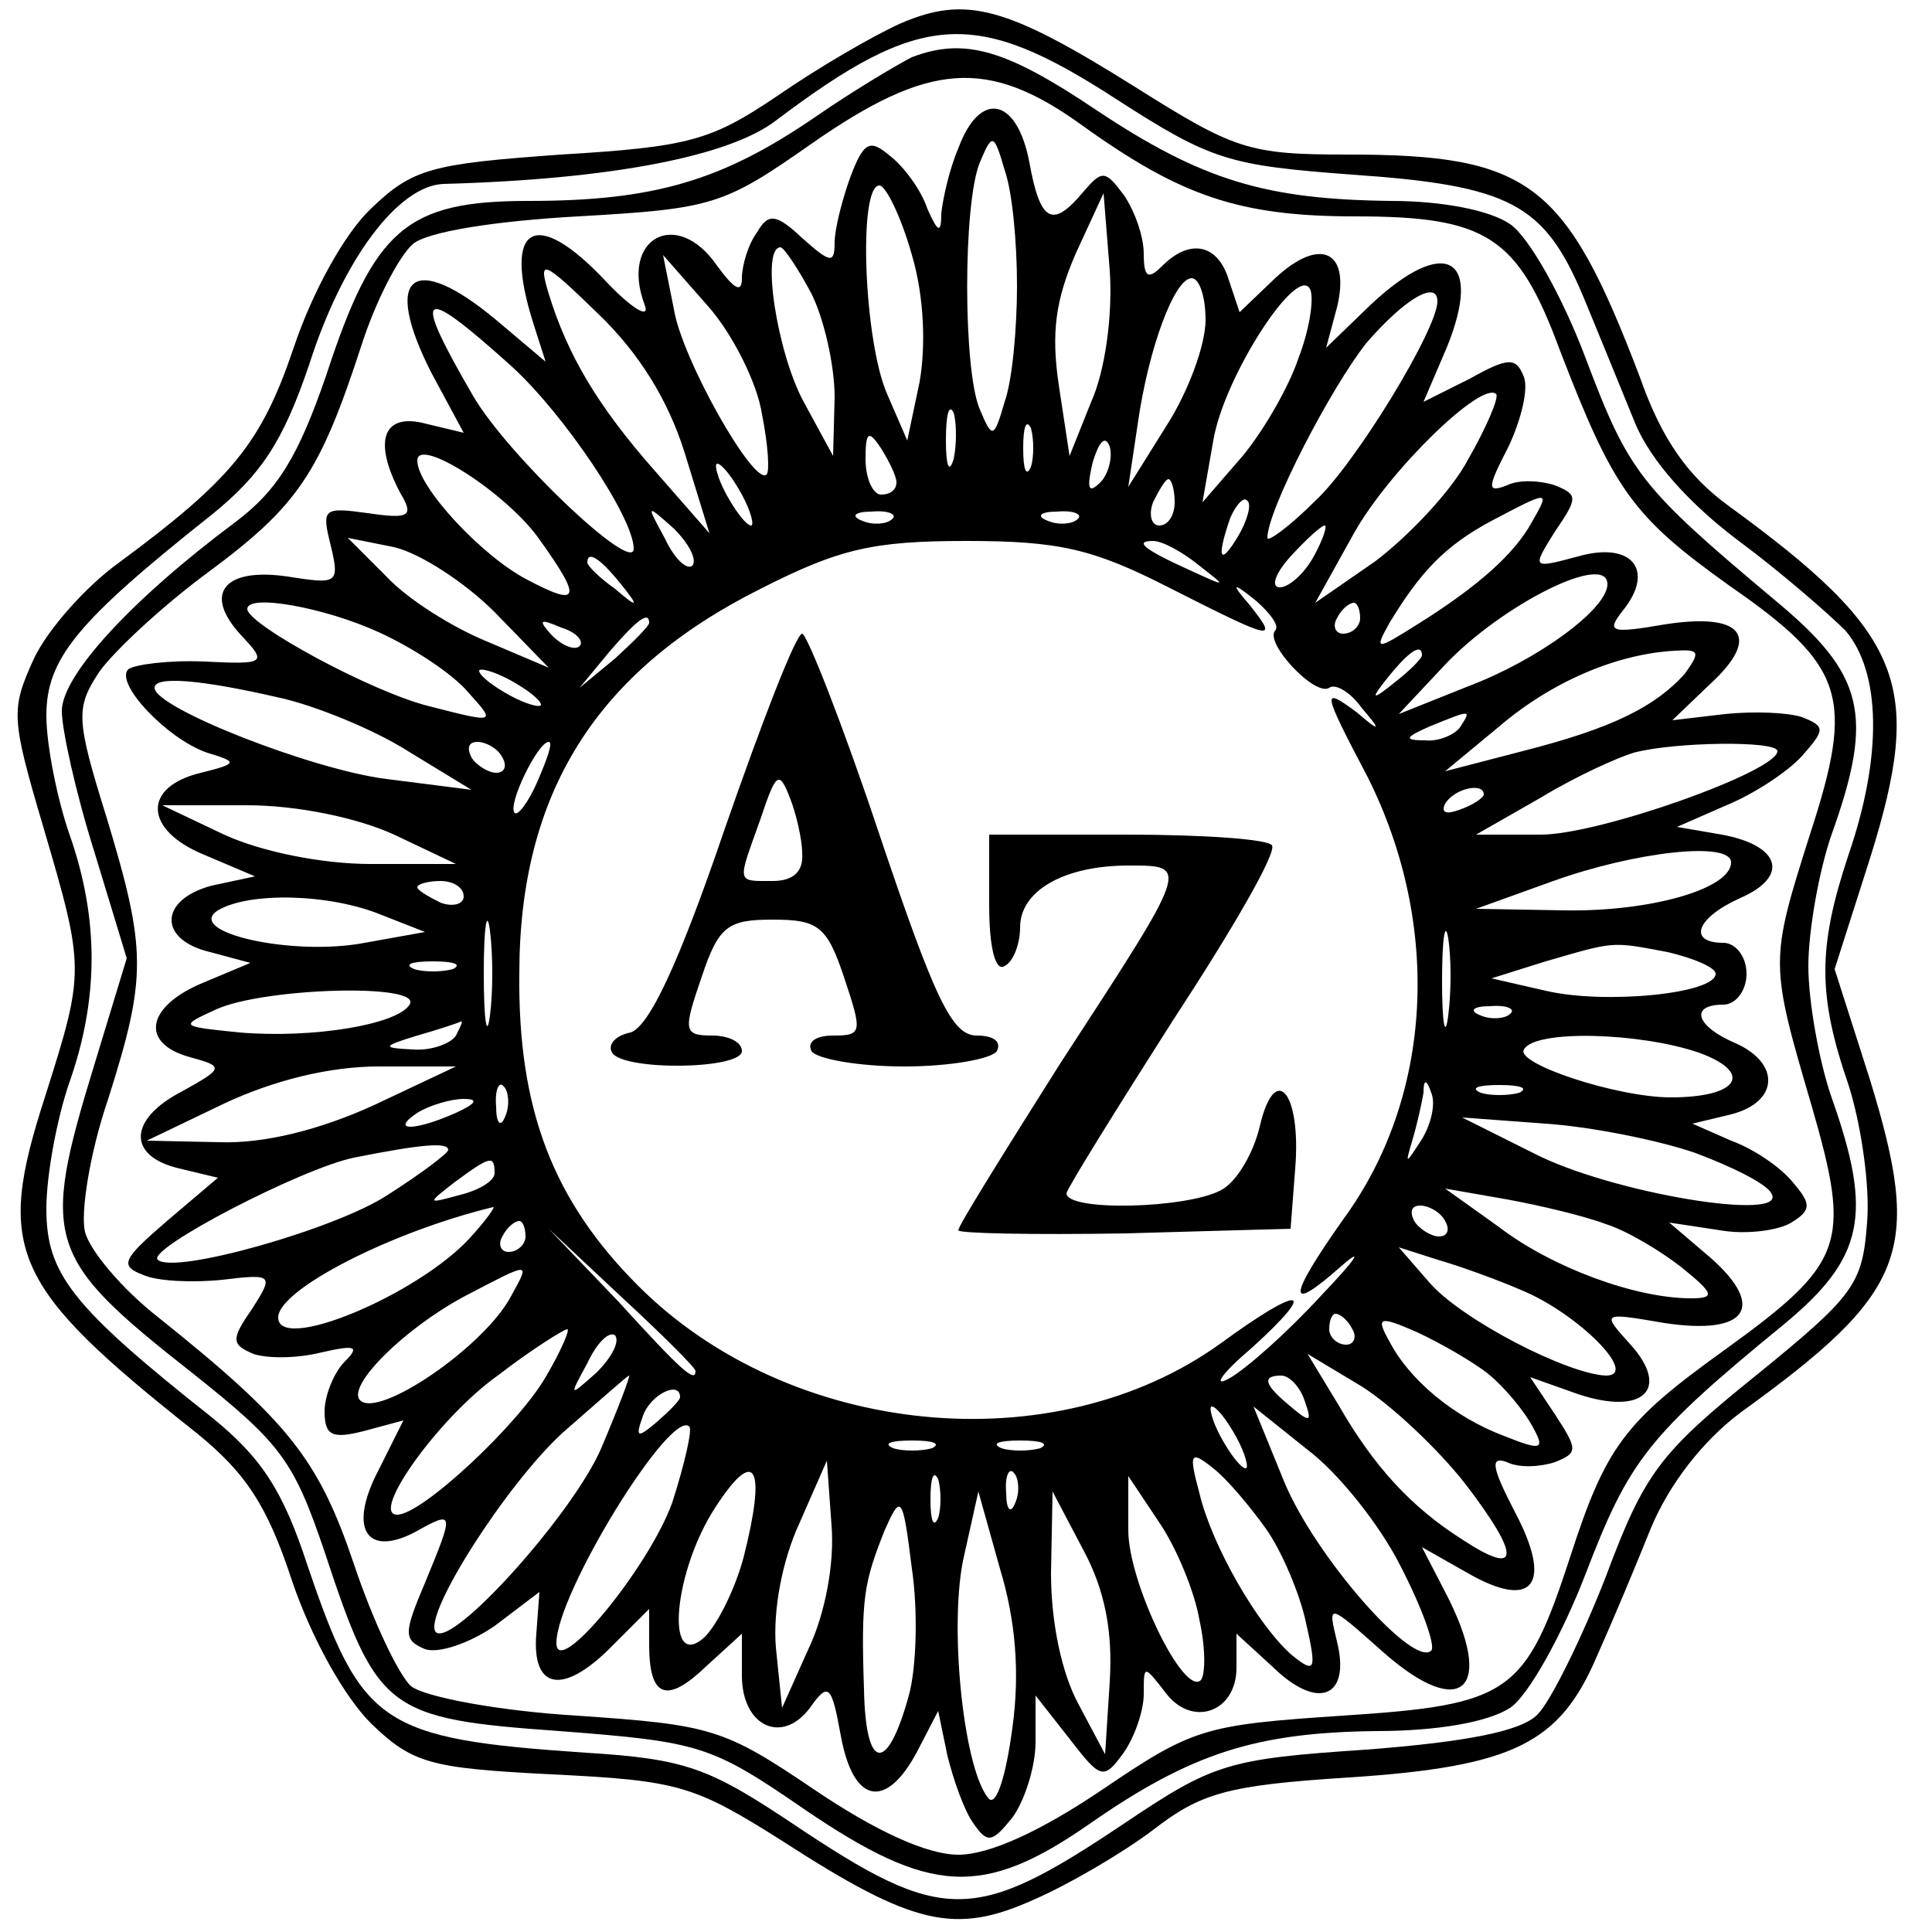 <?xml version="1.0" standalone="no"?>
<!DOCTYPE svg PUBLIC "-//W3C//DTD SVG 20010904//EN"
 "http://www.w3.org/TR/2001/REC-SVG-20010904/DTD/svg10.dtd">
<svg version="1.0" xmlns="http://www.w3.org/2000/svg"
 width="125pt" height="125pt" viewBox="0 0 125 125"
 preserveAspectRatio="xMidYMid meet">
<g transform="translate(0,125) scale(0.1,-0.1)"
fill="#000000" stroke="none">
<path d="M583 1235 c-18 -8 -54 -29 -80 -47 -43 -29 -57 -33 -140 -38 -84 -6
-96 -9 -123 -35 -17 -16 -38 -54 -50 -90 -21 -62 -40 -85 -113 -139 -21 -15
-46 -43 -55 -62 -15 -33 -15 -38 6 -109 27 -92 27 -93 1 -175 -32 -99 -22
-122 98 -217 32 -26 46 -47 62 -96 13 -38 34 -75 51 -92 27 -26 38 -29 117
-33 82 -4 92 -7 149 -43 85 -55 112 -61 163 -38 23 10 57 30 77 45 31 24 48
29 127 34 106 7 136 22 160 78 9 20 25 58 35 83 12 29 34 57 58 75 108 78 118
104 84 215 l-23 72 23 72 c35 112 22 145 -92 228 -26 19 -43 43 -57 83 -48
126 -71 144 -189 144 -64 0 -73 3 -138 44 -83 52 -109 59 -151 41z m139 -49
c62 -40 73 -43 153 -49 102 -7 124 -19 149 -78 10 -24 25 -61 34 -83 10 -24
35 -52 67 -76 27 -20 58 -47 69 -58 23 -27 24 -81 2 -145 -20 -60 -20 -91 0
-149 8 -25 14 -65 12 -89 -3 -40 -8 -47 -72 -99 -62 -50 -72 -63 -97 -130 -16
-41 -36 -81 -44 -89 -10 -11 -46 -18 -111 -23 -90 -6 -99 -9 -157 -48 -97 -65
-117 -65 -214 0 -54 36 -69 42 -134 46 -133 9 -145 18 -180 121 -16 49 -30 70
-62 96 -91 72 -107 93 -107 135 0 22 7 59 15 82 19 54 19 106 0 160 -8 23 -15
58 -15 77 0 37 20 61 107 130 32 26 46 47 63 97 22 69 58 116 87 117 109 3
185 18 215 41 94 71 129 73 220 14z"/>
<path d="M590 1213 c-8 -4 -37 -21 -63 -39 -60 -41 -104 -54 -185 -54 -79 0
-100 -18 -131 -113 -18 -52 -31 -74 -59 -95 -67 -50 -112 -99 -112 -122 0 -12
9 -53 21 -91 l21 -69 -21 -69 c-35 -114 -31 -125 63 -199 58 -46 66 -57 86
-116 34 -103 40 -108 152 -116 91 -7 98 -9 159 -51 81 -55 115 -57 184 -9 66
46 108 59 185 60 41 0 73 6 87 15 12 8 34 48 49 87 28 73 40 89 128 161 52 43
58 71 31 147 -8 23 -15 62 -15 85 0 23 7 62 15 85 28 78 21 104 -37 152 -87
73 -94 82 -122 156 -15 40 -37 79 -49 87 -13 9 -44 15 -77 15 -81 1 -122 13
-191 59 -58 39 -85 47 -119 34z m110 -44 c64 -46 102 -59 177 -59 85 0 105
-13 132 -86 35 -91 47 -108 110 -153 75 -52 81 -72 52 -161 -26 -82 -26 -83 1
-175 26 -90 22 -102 -57 -159 -64 -46 -76 -62 -99 -133 -29 -89 -39 -96 -147
-103 -90 -6 -97 -8 -156 -48 -40 -27 -73 -42 -93 -42 -20 0 -53 15 -93 42 -59
40 -67 42 -154 48 -50 3 -98 12 -107 19 -8 7 -25 43 -37 79 -23 68 -42 92
-127 160 -23 18 -44 43 -47 55 -3 12 3 51 15 86 25 79 25 96 -1 182 -20 64
-20 71 -5 94 9 13 41 43 71 65 58 43 72 64 99 147 9 28 24 57 33 65 9 8 53 15
107 18 87 5 94 7 151 47 76 53 114 56 175 12z"/>
<path d="M620 1154 c-6 -14 -10 -33 -11 -42 0 -13 -2 -13 -9 3 -4 12 -15 27
-24 34 -13 11 -17 10 -26 -14 -5 -14 -10 -33 -10 -42 0 -14 -3 -13 -21 3 -17
16 -22 16 -29 4 -6 -8 -10 -22 -10 -30 0 -10 -5 -7 -16 8 -26 38 -63 18 -47
-25 4 -10 -8 -3 -25 15 -46 49 -67 36 -47 -27 l8 -25 -32 27 c-54 45 -74 29
-42 -34 l21 -39 -25 6 c-27 7 -34 -11 -16 -45 9 -15 6 -17 -21 -13 -29 4 -30
3 -24 -21 6 -25 4 -25 -28 -20 -41 6 -55 -11 -30 -38 17 -18 16 -19 -24 -17
-23 1 -45 -2 -49 -5 -9 -9 25 -45 51 -54 20 -6 20 -7 -4 -13 -38 -9 -37 -37 2
-53 l33 -14 -28 -6 c-34 -9 -35 -35 -1 -43 l26 -7 -31 -13 c-36 -15 -41 -39
-8 -48 22 -6 22 -7 -5 -22 -35 -18 -36 -42 -2 -50 l25 -6 -33 -28 c-29 -25
-31 -29 -15 -35 9 -4 32 -5 51 -3 33 4 33 3 19 -19 -14 -20 -13 -23 1 -29 9
-3 28 -3 44 1 22 5 25 4 15 -6 -7 -7 -13 -22 -13 -32 0 -16 5 -18 25 -13 l26
7 -16 -32 c-20 -38 -8 -57 24 -40 25 14 25 13 6 -33 -14 -33 -14 -37 0 -43 9
-3 29 4 45 15 l29 22 -2 -27 c-3 -36 17 -40 48 -9 l25 25 0 -23 c0 -34 11 -39
37 -14 l23 21 0 -27 c0 -33 26 -45 44 -21 12 17 14 15 20 -18 8 -44 29 -48 49
-11 l14 27 6 -29 c4 -16 11 -36 17 -44 9 -13 12 -12 25 4 8 11 15 33 15 49 l0
30 22 -28 c20 -26 22 -27 35 -9 7 10 13 27 13 38 0 19 0 19 14 1 17 -23 46
-13 46 16 l0 22 24 -22 c29 -28 50 -19 41 17 -6 25 -6 25 30 -7 51 -45 73 -24
40 39 l-15 29 30 -17 c42 -24 55 -7 30 40 -15 29 -16 36 -5 32 8 -4 22 -3 31
0 15 6 15 8 0 31 l-16 24 31 -11 c42 -14 60 3 34 32 -19 21 -19 21 22 14 53
-8 66 10 30 42 l-27 23 33 -5 c17 -3 38 0 46 5 13 8 13 12 1 26 -8 10 -26 22
-40 27 l-25 11 25 6 c31 8 32 33 3 46 -26 11 -30 25 -8 25 8 0 15 9 15 20 0
11 -7 20 -15 20 -23 0 -18 16 11 29 32 14 26 34 -12 41 l-29 5 32 14 c17 7 39
21 49 32 15 17 15 19 0 25 -9 3 -31 4 -50 2 l-34 -4 24 23 c34 31 22 47 -29
39 -35 -6 -38 -5 -27 9 21 26 6 45 -29 35 -30 -8 -30 -8 -15 16 15 22 15 24 0
30 -9 3 -23 4 -31 0 -13 -5 -13 -2 1 25 8 17 13 37 10 45 -5 13 -10 13 -35 -1
l-30 -15 15 35 c24 59 -1 73 -49 28 l-29 -28 7 26 c9 37 -11 46 -40 19 l-23
-22 -7 21 c-7 23 -25 27 -43 9 -9 -9 -12 -8 -12 8 0 11 -6 28 -13 38 -12 16
-14 16 -26 2 -20 -24 -28 -20 -35 19 -8 42 -32 47 -46 9z m38 -89 c0 -27 -3
-61 -8 -75 -7 -24 -8 -24 -16 -5 -11 25 -11 134 0 160 8 19 9 19 16 -5 5 -14
8 -47 8 -75z m-68 20 c8 -27 9 -59 5 -82 l-8 -38 -13 30 c-15 34 -19 135 -5
135 4 0 14 -20 21 -45z m116 -95 l-14 -35 -7 46 c-5 34 -2 55 11 85 l18 39 4
-50 c2 -29 -3 -65 -12 -85z m-181 70 c8 -16 15 -46 15 -67 l-1 -38 -19 35
c-17 31 -28 100 -15 100 2 0 11 -13 20 -30z m-82 -103 l16 -52 -35 40 c-38 43
-57 76 -69 115 -7 23 -4 22 32 -13 26 -25 45 -55 56 -90z m50 25 c4 -20 5 -37
3 -39 -8 -8 -55 75 -60 107 l-7 35 29 -33 c16 -18 32 -50 35 -70z m287 61 c0
-16 -11 -46 -25 -68 l-25 -40 6 40 c7 50 24 95 35 95 5 0 9 -12 9 -27z m60
-25 c-6 -18 -22 -46 -36 -63 l-26 -30 7 40 c7 42 56 117 63 97 2 -7 -1 -26 -8
-44z m90 37 c0 -18 -53 -105 -79 -129 -17 -17 -31 -27 -31 -24 0 18 41 97 64
126 25 29 46 41 46 27z m-599 -42 c34 -31 79 -98 79 -118 0 -17 -82 61 -104
99 -40 69 -35 73 25 19z m619 -60 c-11 -21 -39 -50 -60 -66 l-39 -27 25 45
c23 41 83 99 92 90 2 -2 -6 -21 -18 -42z m-333 0 c-3 -10 -5 -4 -5 12 0 17 2
24 5 18 2 -7 2 -21 0 -30z m50 -5 c-3 -7 -5 -2 -5 12 0 14 2 19 5 13 2 -7 2
-19 0 -25z m-87 -10 c0 -5 -4 -8 -10 -8 -5 0 -10 10 -10 23 0 18 2 19 10 7 5
-8 10 -18 10 -22z m132 0 c-8 -8 -9 -4 -5 13 4 13 8 18 11 10 2 -7 -1 -18 -6
-23z m-363 -37 c28 -39 26 -44 -8 -26 -29 15 -71 60 -71 77 0 16 58 -21 79
-51z m131 29 c6 -11 8 -20 6 -20 -3 0 -10 9 -16 20 -6 11 -8 20 -6 20 3 0 10
-9 16 -20z m280 -5 c0 -8 -4 -15 -10 -15 -5 0 -7 7 -4 15 4 8 8 15 10 15 2 0
4 -7 4 -15z m41 -22 c-12 -20 -14 -14 -5 12 4 9 9 14 11 11 3 -2 0 -13 -6 -23z
m190 9 c-11 -20 -34 -41 -74 -66 -27 -17 -28 -17 -18 1 20 33 36 50 66 66 38
20 38 20 26 -1z m-543 -28 c-4 -3 -12 5 -18 18 -12 22 -12 22 6 6 10 -10 15
-20 12 -24z m129 30 c-3 -3 -12 -4 -19 -1 -8 3 -5 6 6 6 11 1 17 -2 13 -5z
m120 0 c-3 -3 -12 -4 -19 -1 -8 3 -5 6 6 6 11 1 17 -2 13 -5z m153 -24 c-6
-11 -16 -20 -22 -20 -6 0 -3 9 7 20 10 11 20 20 22 20 2 0 -1 -9 -7 -20z
m-530 -36 l35 -36 -40 17 c-22 9 -51 27 -65 42 l-25 25 30 -6 c17 -4 46 -23
65 -42z m436 16 c69 -35 71 -35 53 -12 -13 15 -12 16 4 3 9 -8 15 -16 12 -19
-7 -8 26 -43 35 -37 4 3 14 -3 21 -13 13 -15 12 -16 -3 -3 -23 17 -23 15 7
-42 48 -96 42 -207 -16 -286 -36 -51 -37 -62 -1 -30 15 13 9 4 -13 -19 -22
-24 -49 -48 -60 -54 -11 -6 -4 4 15 20 44 40 32 41 -20 3 -108 -78 -279 -61
-377 37 -55 55 -78 114 -77 202 0 117 50 196 156 249 51 26 73 31 133 31 60 0
82 -5 131 -30z m20 14 c18 -14 18 -14 -6 -3 -31 14 -36 19 -24 19 6 0 19 -7
30 -16z m-375 -11 c13 -16 12 -17 -3 -4 -10 7 -18 15 -18 17 0 8 8 3 21 -13z
m639 -1 c0 -16 -45 -49 -90 -66 l-45 -18 30 32 c37 39 105 73 105 52z m-795
-31 c22 -10 48 -27 58 -39 18 -20 18 -20 -25 -9 -37 9 -118 53 -118 63 0 10
50 1 85 -15z m635 9 c0 -5 -5 -10 -11 -10 -5 0 -7 5 -4 10 3 6 8 10 11 10 2 0
4 -4 4 -10z m-505 -18 c-3 -3 -11 0 -18 7 -9 10 -8 11 6 5 10 -3 15 -9 12 -12z
m45 15 c0 -2 -10 -12 -22 -23 l-23 -19 19 23 c18 21 26 27 26 19z m500 -21 c0
-2 -8 -10 -17 -17 -16 -13 -17 -12 -4 4 13 16 21 21 21 13z m170 -12 c-19 -21
-46 -35 -105 -50 l-50 -13 35 29 c34 29 76 47 114 49 16 1 16 -1 6 -15z m-740
-20 c0 -2 -9 0 -20 6 -11 6 -20 13 -20 16 0 2 9 0 20 -6 11 -6 20 -13 20 -16z
m-171 5 c24 -5 63 -21 85 -35 l41 -25 -55 7 c-48 6 -150 46 -150 59 0 8 31 5
79 -6z m766 -19 c-3 -5 -14 -10 -23 -9 -14 0 -13 2 3 9 27 11 27 11 20 0z
m-620 -20 c3 -5 2 -10 -4 -10 -5 0 -13 5 -16 10 -3 6 -2 10 4 10 5 0 13 -4 16
-10z m23 -15 c-6 -14 -13 -23 -15 -21 -5 5 15 46 22 46 3 0 -1 -11 -7 -25z
m802 19 c0 -13 -115 -54 -153 -54 l-42 0 42 24 c23 14 50 26 60 29 26 7 93 8
93 1z m-190 -28 c0 -2 -7 -7 -16 -10 -8 -3 -12 -2 -9 4 6 10 25 14 25 6z
m-705 -26 l40 -19 -55 0 c-32 0 -71 8 -95 19 l-40 19 55 0 c32 0 71 -8 95 -19z
m865 -18 c0 -17 -52 -32 -108 -31 l-57 1 50 18 c53 19 115 26 115 12z m-820
-22 c0 -5 -7 -7 -15 -4 -8 4 -15 8 -15 10 0 2 7 4 15 4 8 0 15 -4 15 -10z
m-53 -12 l28 -11 -39 -7 c-47 -9 -117 7 -95 21 20 12 72 11 106 -3z m70 -65
c-2 -16 -4 -3 -4 27 0 30 2 43 4 28 2 -16 2 -40 0 -55z m620 0 c-2 -16 -4 -5
-4 22 0 28 2 40 4 28 2 -13 2 -35 0 -50z m142 41 c17 -4 31 -10 31 -14 0 -13
-72 -20 -110 -11 l-35 8 35 11 c45 13 42 13 79 6z m-786 -11 c-7 -2 -19 -2
-25 0 -7 3 -2 5 12 5 14 0 19 -2 13 -5z m-28 -23 c-8 -13 -63 -22 -110 -18
-39 4 -39 4 -15 15 31 14 134 17 125 3z m712 -6 c-3 -3 -12 -4 -19 -1 -8 3 -5
6 6 6 11 1 17 -2 13 -5z m-682 -14 c-3 -5 -16 -10 -28 -9 -20 1 -20 2 3 9 14
4 26 8 28 9 2 1 0 -3 -3 -9z m804 -11 c36 -13 26 -29 -18 -29 -35 0 -101 22
-95 31 7 13 75 11 113 -2z m-857 -34 c-35 -16 -71 -25 -100 -24 l-47 1 50 24
c32 15 68 24 100 24 l50 0 -53 -25z m85 -7 c-3 -8 -6 -5 -6 6 -1 11 2 17 5 13
3 -3 4 -12 1 -19z m593 -15 c-11 -17 -11 -17 -6 0 3 10 6 24 7 30 0 9 2 9 5 0
3 -7 0 -20 -6 -30z m63 30 c-7 -2 -19 -2 -25 0 -7 3 -2 5 12 5 14 0 19 -2 13
-5z m-688 -13 c-27 -12 -43 -12 -25 0 8 5 22 9 30 9 10 0 8 -3 -5 -9z m802
-26 c24 -9 46 -20 49 -26 12 -19 -104 0 -154 26 l-46 23 54 -4 c30 -2 74 -11
97 -19z m-807 2 c0 -2 -17 -15 -39 -29 -33 -22 -139 -52 -149 -42 -7 7 93 59
127 66 45 9 61 10 61 5z m30 -15 c0 -5 -10 -11 -22 -14 -22 -6 -22 -6 -4 8 23
17 26 18 26 6z m719 -33 c13 -4 35 -17 49 -28 21 -17 22 -20 6 -20 -36 0 -90
20 -124 46 l-35 25 40 -7 c22 -4 51 -11 64 -16z m-735 -9 c-34 -37 -125 -75
-124 -51 1 18 73 55 139 71 2 1 -4 -8 -15 -20z m631 11 c3 -5 2 -10 -4 -10 -5
0 -13 5 -16 10 -3 6 -2 10 4 10 5 0 13 -4 16 -10z m-595 -10 c0 -5 -5 -10 -11
-10 -5 0 -7 5 -4 10 3 6 8 10 11 10 2 0 4 -4 4 -10z m110 -87 c0 -8 -9 0 -50
45 l-45 47 48 -45 c26 -24 47 -45 47 -47z m535 52 c36 -15 76 -55 54 -55 -25
1 -93 36 -114 60 l-20 23 25 -8 c14 -4 39 -13 55 -20z m-654 -3 c-17 -33 -86
-80 -98 -68 -9 9 28 46 67 67 44 23 43 23 31 1z m544 -22 c3 -5 1 -10 -4 -10
-6 0 -11 5 -11 10 0 6 2 10 4 10 3 0 8 -4 11 -10z m88 -29 c11 -9 23 -24 28
-33 9 -16 7 -17 -18 -7 -32 12 -61 36 -74 61 -9 16 -7 17 18 6 15 -7 36 -19
46 -27z m-610 -2 c-18 -31 -80 -89 -96 -89 -18 0 27 63 65 90 22 17 43 30 45
30 2 0 -4 -14 -14 -31z m33 3 c-18 -16 -18 -16 -6 6 6 13 14 21 18 18 3 -4 -2
-14 -12 -24z m562 -72 c36 -47 36 -61 -2 -36 -33 21 -57 47 -80 87 l-20 33 35
-21 c19 -12 49 -40 67 -63z m-559 23 c-18 -42 -96 -129 -107 -119 -9 10 45 95
82 129 23 20 42 37 43 37 1 0 -7 -21 -18 -47z m455 31 c5 -14 4 -15 -9 -4 -17
14 -19 20 -6 20 5 0 12 -7 15 -16z m-404 2 c0 -2 -7 -9 -15 -16 -13 -11 -14
-10 -9 4 5 14 24 23 24 12z m360 -26 c6 -11 8 -20 6 -20 -3 0 -10 9 -16 20 -6
11 -8 20 -6 20 3 0 10 -9 16 -20z m106 -83 c14 -27 23 -52 20 -55 -12 -11 -75
61 -95 109 l-20 49 35 -28 c20 -15 47 -49 60 -75z m-471 41 c-15 -42 -75 -115
-75 -91 0 32 74 152 86 140 2 -2 -3 -24 -11 -49z m168 35 c-7 -2 -19 -2 -25 0
-7 3 -2 5 12 5 14 0 19 -2 13 -5z m70 0 c-7 -2 -19 -2 -25 0 -7 3 -2 5 12 5
14 0 19 -2 13 -5z m-192 -71 c-6 -22 -18 -45 -26 -52 -25 -21 -19 44 8 85 26
40 33 26 18 -33z m338 19 c10 -14 22 -42 26 -61 7 -31 6 -33 -9 -21 -22 19
-52 71 -60 105 -7 26 -6 28 9 16 9 -7 24 -25 34 -39z m-296 -78 l-17 -38 -4
39 c-2 24 4 56 15 80 l18 41 3 -42 c2 -24 -4 -57 -15 -80z m84 85 c-3 -7 -5
-2 -5 12 0 14 2 19 5 13 2 -7 2 -19 0 -25z m50 10 c-3 -8 -6 -5 -6 6 -1 11 2
17 5 13 3 -3 4 -12 1 -19z m119 -76 c4 -18 4 -35 1 -39 -11 -11 -47 63 -47 97
l0 35 20 -30 c11 -16 23 -45 26 -63z m-188 -49 c-14 -51 -28 -49 -29 4 -2 59
0 69 13 102 11 25 12 24 18 -24 4 -27 3 -64 -2 -82z m67 -21 c-4 -30 -10 -50
-15 -46 -16 17 -26 108 -17 154 l10 45 14 -50 c10 -33 13 -67 8 -103z m63 30
l-3 -47 -17 32 c-11 20 -18 53 -18 85 l1 53 20 -38 c14 -26 19 -53 17 -85z"/>
<path d="M469 714 c-30 -88 -49 -128 -61 -132 -10 -2 -15 -8 -12 -13 7 -12 84
-11 84 1 0 6 -9 10 -19 10 -19 0 -19 3 -7 38 11 33 17 37 46 37 29 0 35 -4 46
-37 12 -36 12 -38 -7 -38 -11 0 -17 -4 -14 -10 3 -5 30 -10 60 -10 30 0 57 5
60 10 3 6 -2 10 -13 10 -16 0 -27 23 -63 130 -24 72 -47 130 -50 130 -4 0 -26
-57 -50 -126z m50 -16 c1 -12 -6 -18 -19 -18 -24 0 -23 -2 -8 40 10 30 12 32
19 14 4 -10 8 -27 8 -36z"/>
<path d="M640 664 c0 -27 4 -43 10 -39 6 3 10 15 10 25 0 24 29 40 70 40 40 0
40 1 -44 -128 -36 -57 -66 -105 -66 -108 0 -2 48 -3 108 -2 l107 3 3 39 c4 49
-13 70 -23 27 -4 -17 -15 -36 -25 -41 -22 -12 -100 -14 -100 -2 1 4 32 54 69
112 38 58 67 108 64 113 -2 4 -44 7 -94 7 l-89 0 0 -46z"/>
</g>
</svg>
